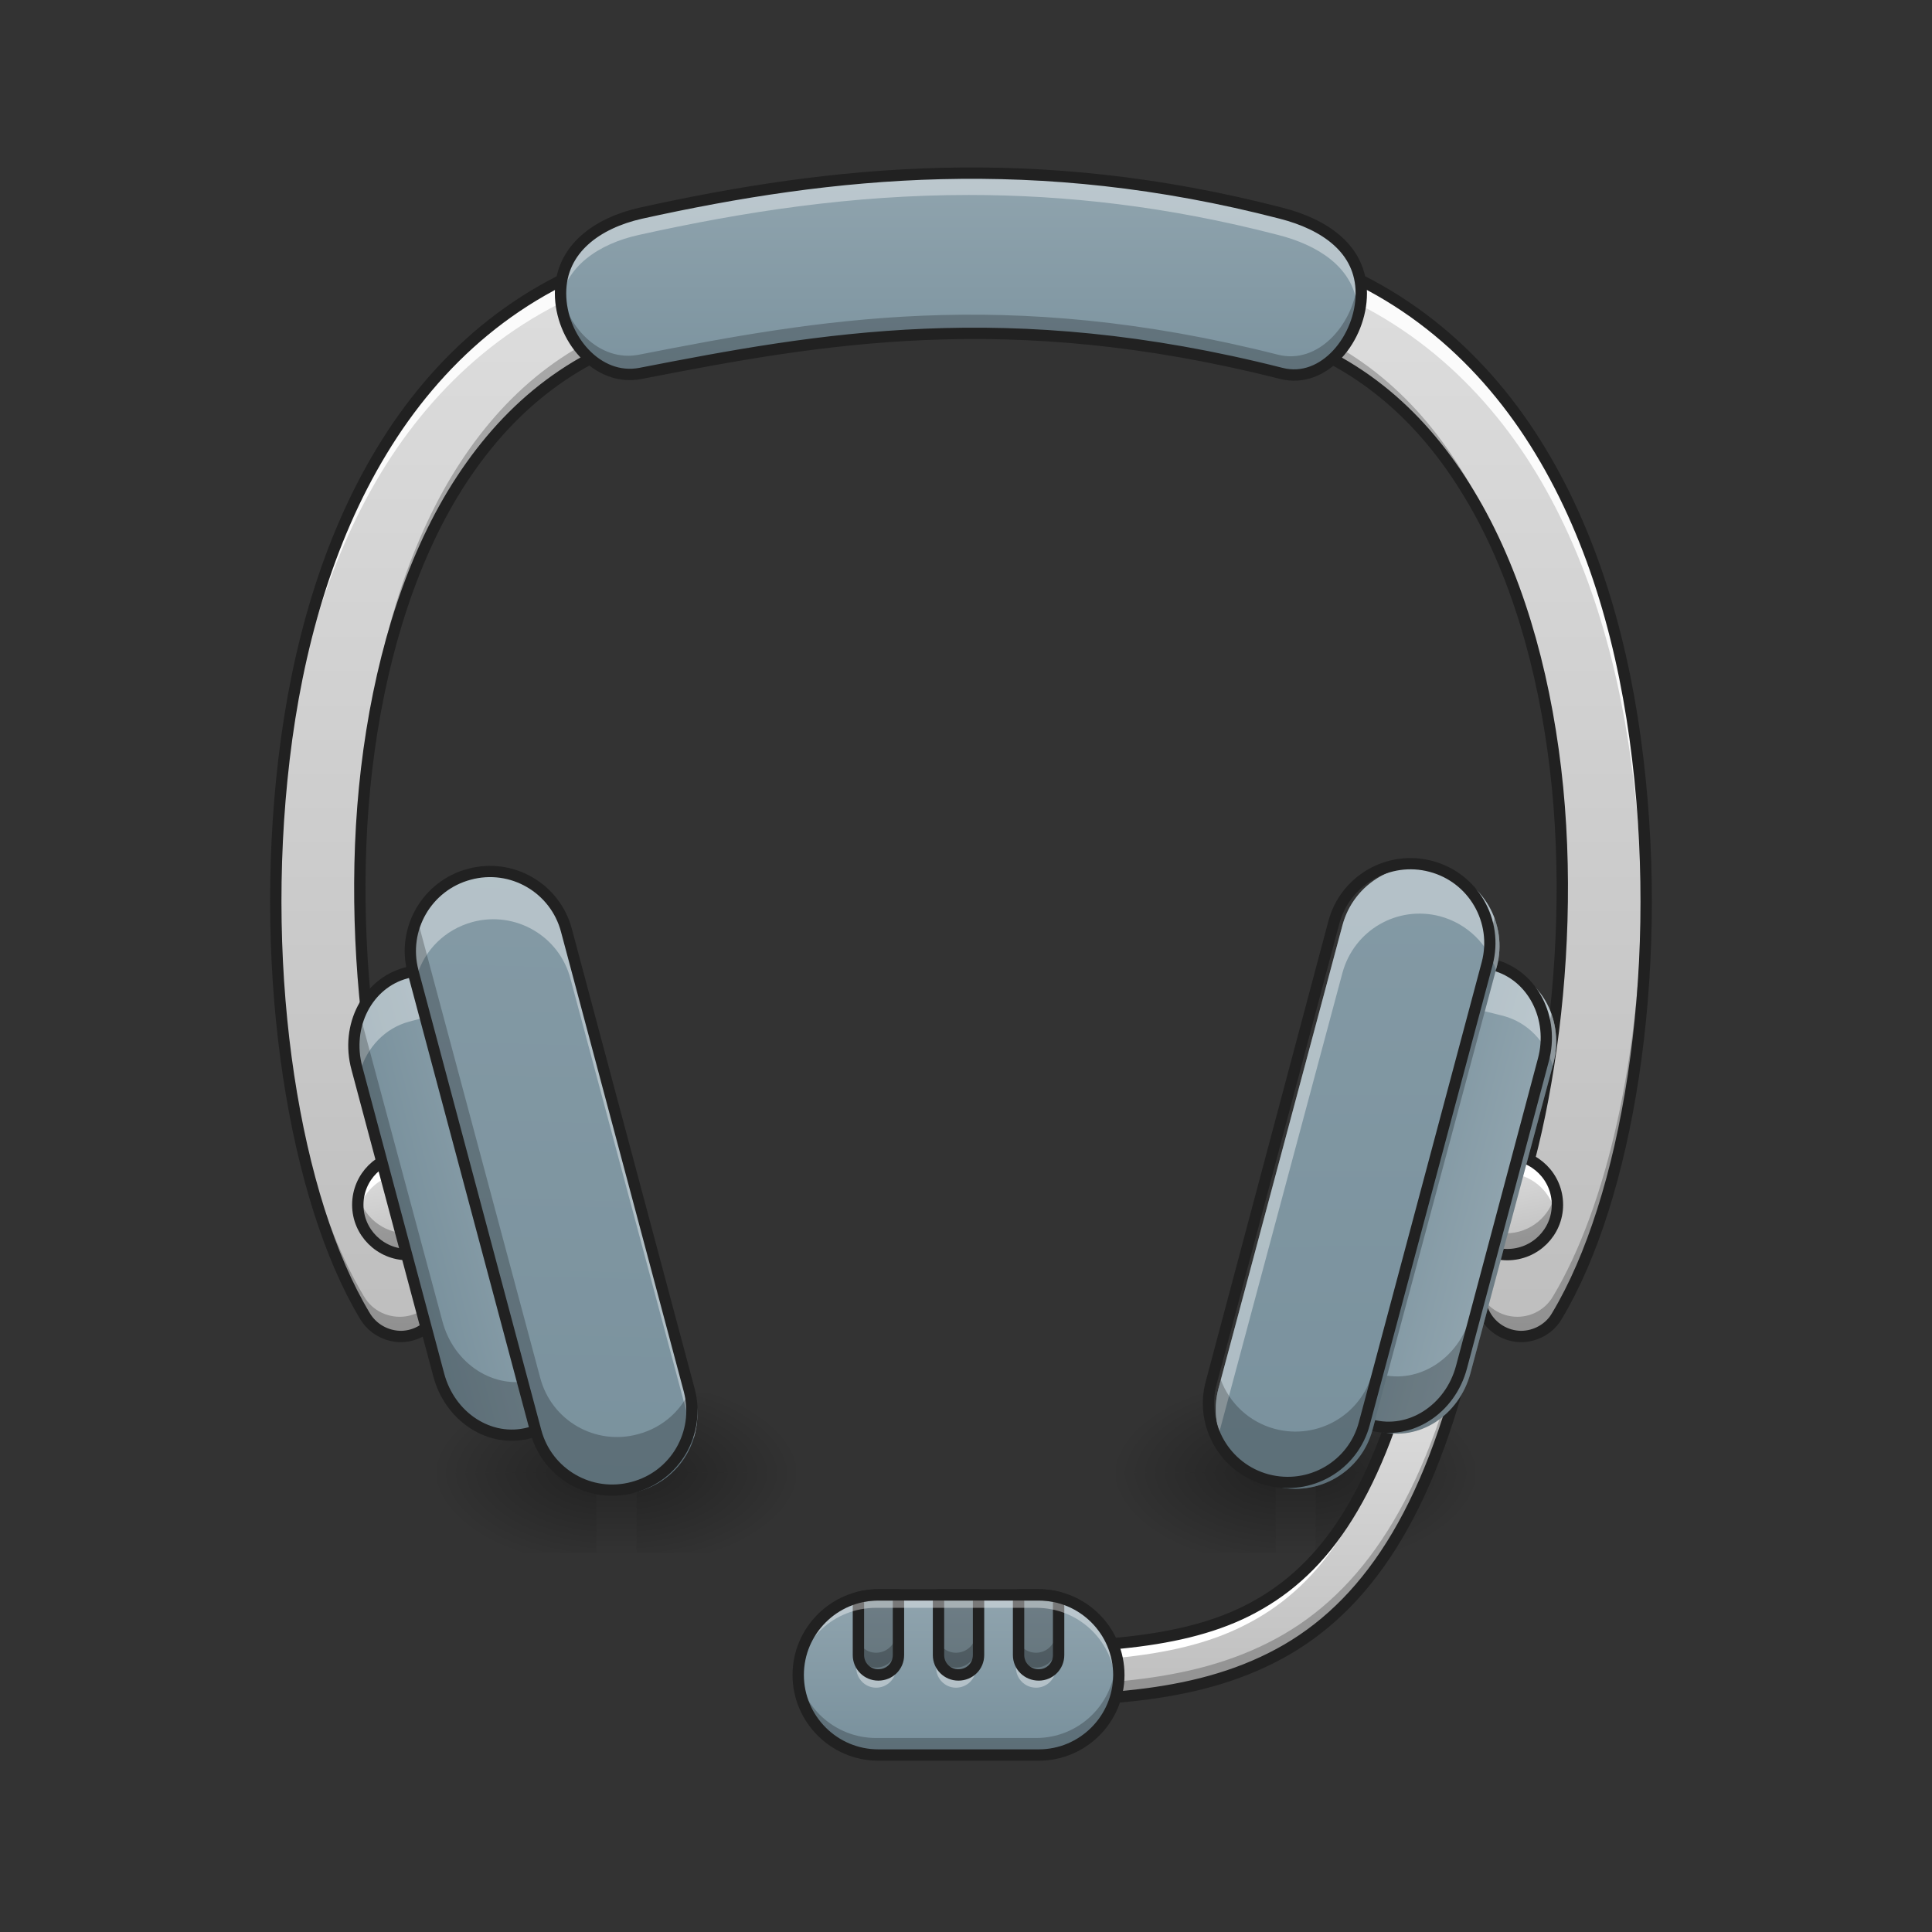 <?xml version="1.0" encoding="UTF-8"?>
<svg xmlns="http://www.w3.org/2000/svg" xmlns:xlink="http://www.w3.org/1999/xlink" width="24px" height="24px" viewBox="0 0 24 24" version="1.1">
<rect x="0" y="0" width="24" height="24" fill="#333333" stroke="none"/>
<defs>
<linearGradient id="linear0" gradientUnits="userSpaceOnUse" x1="169.333" y1="148.833" x2="169.333" y2="-168.667" gradientTransform="matrix(0.047,0,0,0.047,0,10.079)">
<stop offset="0" style="stop-color:rgb(74.118%,74.118%,74.118%);stop-opacity:1;"/>
<stop offset="1" style="stop-color:rgb(87.843%,87.843%,87.843%);stop-opacity:1;"/>
</linearGradient>
<linearGradient id="linear1" gradientUnits="userSpaceOnUse" x1="328.083" y1="148.833" x2="328.083" y2="-168.667" gradientTransform="matrix(0.047,0,0,0.047,0,10.079)">
<stop offset="0" style="stop-color:rgb(74.118%,74.118%,74.118%);stop-opacity:1;"/>
<stop offset="1" style="stop-color:rgb(87.843%,87.843%,87.843%);stop-opacity:1;"/>
</linearGradient>
<linearGradient id="linear2" gradientUnits="userSpaceOnUse" x1="254" y1="-105.167" x2="254" y2="-168.667" gradientTransform="matrix(0.047,0,0,0.047,0,10.079)">
<stop offset="0" style="stop-color:rgb(47.059%,56.471%,61.176%);stop-opacity:1;"/>
<stop offset="1" style="stop-color:rgb(56.471%,64.314%,68.235%);stop-opacity:1;"/>
</linearGradient>
<linearGradient id="linear3" gradientUnits="userSpaceOnUse" x1="254" y1="233.5" x2="254" y2="254.667" gradientTransform="matrix(0.002,0,0,0.047,15.598,7.35)">
<stop offset="0" style="stop-color:rgb(0%,0%,0%);stop-opacity:0.275;"/>
<stop offset="1" style="stop-color:rgb(0%,0%,0%);stop-opacity:0;"/>
</linearGradient>
<radialGradient id="radial0" gradientUnits="userSpaceOnUse" cx="450.909" cy="189.579" fx="450.909" fy="189.579" r="21.167" gradientTransform="matrix(0,-0.059,-0.105,-0,36.091,44.968)">
<stop offset="0" style="stop-color:rgb(0%,0%,0%);stop-opacity:0.314;"/>
<stop offset="0.222" style="stop-color:rgb(0%,0%,0%);stop-opacity:0.275;"/>
<stop offset="1" style="stop-color:rgb(0%,0%,0%);stop-opacity:0;"/>
</radialGradient>
<radialGradient id="radial1" gradientUnits="userSpaceOnUse" cx="450.909" cy="189.579" fx="450.909" fy="189.579" r="21.167" gradientTransform="matrix(-0,0.059,0.105,0,-3.902,-8.374)">
<stop offset="0" style="stop-color:rgb(0%,0%,0%);stop-opacity:0.314;"/>
<stop offset="0.222" style="stop-color:rgb(0%,0%,0%);stop-opacity:0.275;"/>
<stop offset="1" style="stop-color:rgb(0%,0%,0%);stop-opacity:0;"/>
</radialGradient>
<radialGradient id="radial2" gradientUnits="userSpaceOnUse" cx="450.909" cy="189.579" fx="450.909" fy="189.579" r="21.167" gradientTransform="matrix(-0,-0.059,0.105,-0,-3.902,44.968)">
<stop offset="0" style="stop-color:rgb(0%,0%,0%);stop-opacity:0.314;"/>
<stop offset="0.222" style="stop-color:rgb(0%,0%,0%);stop-opacity:0.275;"/>
<stop offset="1" style="stop-color:rgb(0%,0%,0%);stop-opacity:0;"/>
</radialGradient>
<radialGradient id="radial3" gradientUnits="userSpaceOnUse" cx="450.909" cy="189.579" fx="450.909" fy="189.579" r="21.167" gradientTransform="matrix(0,0.059,-0.105,0,36.091,-8.374)">
<stop offset="0" style="stop-color:rgb(0%,0%,0%);stop-opacity:0.314;"/>
<stop offset="0.222" style="stop-color:rgb(0%,0%,0%);stop-opacity:0.275;"/>
<stop offset="1" style="stop-color:rgb(0%,0%,0%);stop-opacity:0;"/>
</radialGradient>
<linearGradient id="linear4" gradientUnits="userSpaceOnUse" x1="254" y1="233.5" x2="254" y2="254.667" gradientTransform="matrix(0.002,0,0,0.047,7.164,7.35)">
<stop offset="0" style="stop-color:rgb(0%,0%,0%);stop-opacity:0.275;"/>
<stop offset="1" style="stop-color:rgb(0%,0%,0%);stop-opacity:0;"/>
</linearGradient>
<radialGradient id="radial4" gradientUnits="userSpaceOnUse" cx="450.909" cy="189.579" fx="450.909" fy="189.579" r="21.167" gradientTransform="matrix(0,-0.059,-0.105,-0,27.656,44.968)">
<stop offset="0" style="stop-color:rgb(0%,0%,0%);stop-opacity:0.314;"/>
<stop offset="0.222" style="stop-color:rgb(0%,0%,0%);stop-opacity:0.275;"/>
<stop offset="1" style="stop-color:rgb(0%,0%,0%);stop-opacity:0;"/>
</radialGradient>
<radialGradient id="radial5" gradientUnits="userSpaceOnUse" cx="450.909" cy="189.579" fx="450.909" fy="189.579" r="21.167" gradientTransform="matrix(-0,0.059,0.105,0,-12.337,-8.374)">
<stop offset="0" style="stop-color:rgb(0%,0%,0%);stop-opacity:0.314;"/>
<stop offset="0.222" style="stop-color:rgb(0%,0%,0%);stop-opacity:0.275;"/>
<stop offset="1" style="stop-color:rgb(0%,0%,0%);stop-opacity:0;"/>
</radialGradient>
<radialGradient id="radial6" gradientUnits="userSpaceOnUse" cx="450.909" cy="189.579" fx="450.909" fy="189.579" r="21.167" gradientTransform="matrix(-0,-0.059,0.105,-0,-12.337,44.968)">
<stop offset="0" style="stop-color:rgb(0%,0%,0%);stop-opacity:0.314;"/>
<stop offset="0.222" style="stop-color:rgb(0%,0%,0%);stop-opacity:0.275;"/>
<stop offset="1" style="stop-color:rgb(0%,0%,0%);stop-opacity:0;"/>
</radialGradient>
<radialGradient id="radial7" gradientUnits="userSpaceOnUse" cx="450.909" cy="189.579" fx="450.909" fy="189.579" r="21.167" gradientTransform="matrix(0,0.059,-0.105,0,27.656,-8.374)">
<stop offset="0" style="stop-color:rgb(0%,0%,0%);stop-opacity:0.314;"/>
<stop offset="0.222" style="stop-color:rgb(0%,0%,0%);stop-opacity:0.275;"/>
<stop offset="1" style="stop-color:rgb(0%,0%,0%);stop-opacity:0;"/>
</radialGradient>
<linearGradient id="linear5" gradientUnits="userSpaceOnUse" x1="111.125" y1="154.125" x2="105.833" y2="127.667" gradientTransform="matrix(0.047,0,0,0.047,13.626,8.343)">
<stop offset="0" style="stop-color:rgb(74.118%,74.118%,74.118%);stop-opacity:1;"/>
<stop offset="1" style="stop-color:rgb(87.843%,87.843%,87.843%);stop-opacity:1;"/>
</linearGradient>
<linearGradient id="linear6" gradientUnits="userSpaceOnUse" x1="111.125" y1="154.125" x2="105.833" y2="127.667" gradientTransform="matrix(0.047,0,0,0.047,-0.031,8.343)">
<stop offset="0" style="stop-color:rgb(74.118%,74.118%,74.118%);stop-opacity:1;"/>
<stop offset="1" style="stop-color:rgb(87.843%,87.843%,87.843%);stop-opacity:1;"/>
</linearGradient>
<linearGradient id="linear7" gradientUnits="userSpaceOnUse" x1="67.603" y1="158.926" x2="110.936" y2="158.926" gradientTransform="matrix(0.045,-0.012,0.012,0.045,-0.031,8.839)">
<stop offset="0" style="stop-color:rgb(47.059%,56.471%,61.176%);stop-opacity:1;"/>
<stop offset="1" style="stop-color:rgb(56.471%,64.314%,68.235%);stop-opacity:1;"/>
</linearGradient>
<linearGradient id="linear8" gradientUnits="userSpaceOnUse" x1="349.25" y1="222.917" x2="349.25" y2="127.667" gradientTransform="matrix(0.047,0,0,0.047,-0.031,10.823)">
<stop offset="0" style="stop-color:rgb(74.118%,74.118%,74.118%);stop-opacity:1;"/>
<stop offset="1" style="stop-color:rgb(87.843%,87.843%,87.843%);stop-opacity:1;"/>
</linearGradient>
<linearGradient id="linear9" gradientUnits="userSpaceOnUse" x1="379.561" y1="25.976" x2="422.894" y2="25.976" gradientTransform="matrix(0.045,0.012,-0.012,0.045,-0.031,8.839)">
<stop offset="0" style="stop-color:rgb(47.059%,56.471%,61.176%);stop-opacity:1;"/>
<stop offset="1" style="stop-color:rgb(56.471%,64.314%,68.235%);stop-opacity:1;"/>
</linearGradient>
<linearGradient id="linear10" gradientUnits="userSpaceOnUse" x1="428.452" y1="126.934" x2="324.364" y2="-261.53" gradientTransform="matrix(0.045,0.012,-0.012,0.045,-0.031,8.839)">
<stop offset="0" style="stop-color:rgb(47.059%,56.471%,61.176%);stop-opacity:1;"/>
<stop offset="1" style="stop-color:rgb(56.471%,64.314%,68.235%);stop-opacity:1;"/>
</linearGradient>
<linearGradient id="linear11" gradientUnits="userSpaceOnUse" x1="100.39" y1="279.593" x2="217.44" y2="-116.354" gradientTransform="matrix(0.045,-0.012,0.012,0.045,-0.031,8.839)">
<stop offset="0" style="stop-color:rgb(47.059%,56.471%,61.176%);stop-opacity:1;"/>
<stop offset="1" style="stop-color:rgb(56.471%,64.314%,68.235%);stop-opacity:1;"/>
</linearGradient>
<linearGradient id="linear12" gradientUnits="userSpaceOnUse" x1="254" y1="233.5" x2="254" y2="191.167" gradientTransform="matrix(0.047,0,0,0.047,-0.031,10.823)">
<stop offset="0" style="stop-color:rgb(47.059%,56.471%,61.176%);stop-opacity:1;"/>
<stop offset="1" style="stop-color:rgb(56.471%,64.314%,68.235%);stop-opacity:1;"/>
</linearGradient>
</defs>
<g id="surface1">
<path style=" stroke:none;fill-rule:nonzero;fill:url(#linear0);" d="M 7.926 3.145 C 7.879 3.145 7.836 3.152 7.789 3.168 C 6.418 3.578 5.41 4.488 4.73 5.613 C 4.051 6.734 3.68 8.074 3.52 9.43 C 3.199 12.141 3.656 14.891 4.52 16.328 C 4.613 16.488 4.785 16.586 4.973 16.586 C 5.156 16.582 5.328 16.48 5.418 16.316 C 5.504 16.156 5.5 15.957 5.402 15.801 C 4.777 14.758 4.246 12.051 4.543 9.551 C 4.691 8.301 5.035 7.098 5.609 6.145 C 6.188 5.191 6.977 4.484 8.086 4.152 C 8.336 4.082 8.492 3.836 8.453 3.578 C 8.414 3.32 8.188 3.137 7.926 3.145 Z M 7.926 3.145 "/>
<path style=" stroke:none;fill-rule:nonzero;fill:url(#linear1);" d="M 15.871 3.145 C 15.613 3.141 15.395 3.332 15.359 3.586 C 15.324 3.84 15.48 4.082 15.73 4.152 C 16.84 4.484 17.629 5.191 18.203 6.145 C 18.781 7.098 19.125 8.301 19.273 9.551 C 19.57 12.051 19.035 14.758 18.414 15.801 C 18.316 15.957 18.309 16.156 18.398 16.316 C 18.488 16.48 18.656 16.582 18.844 16.586 C 19.027 16.586 19.203 16.488 19.293 16.328 C 20.156 14.891 20.617 12.141 20.293 9.43 C 20.133 8.074 19.766 6.734 19.086 5.613 C 18.406 4.488 17.395 3.578 16.023 3.168 C 15.977 3.152 15.926 3.145 15.871 3.145 Z M 15.871 3.145 "/>
<path style=" stroke:none;fill-rule:nonzero;fill:rgb(100%,100%,100%);fill-opacity:0.89;" d="M 7.926 3.145 C 7.879 3.145 7.836 3.152 7.789 3.168 C 6.418 3.578 5.41 4.488 4.73 5.613 C 4.051 6.734 3.68 8.074 3.52 9.43 C 3.445 10.066 3.41 10.703 3.418 11.328 C 3.422 10.789 3.457 10.242 3.52 9.699 C 3.68 8.344 4.051 7.004 4.73 5.879 C 5.41 4.758 6.418 3.848 7.789 3.438 C 7.836 3.422 7.879 3.414 7.926 3.414 C 8.164 3.406 8.379 3.562 8.441 3.793 C 8.484 3.637 8.449 3.465 8.348 3.34 C 8.246 3.211 8.09 3.137 7.926 3.145 Z M 4.457 11.168 C 4.438 13.23 4.891 15.211 5.402 16.066 C 5.43 16.109 5.449 16.156 5.461 16.203 C 5.5 16.066 5.477 15.922 5.402 15.801 C 4.91 14.98 4.477 13.133 4.457 11.168 Z M 4.457 11.168 "/>
<path style=" stroke:none;fill-rule:nonzero;fill:rgb(0%,0%,0%);fill-opacity:0.235;" d="M 8.445 3.543 C 8.406 3.727 8.266 3.875 8.086 3.926 C 6.977 4.258 6.188 4.961 5.609 5.918 C 5.035 6.871 4.691 8.074 4.543 9.324 C 4.48 9.852 4.453 10.391 4.457 10.918 C 4.461 10.461 4.488 10.004 4.543 9.551 C 4.691 8.301 5.035 7.098 5.609 6.145 C 6.188 5.191 6.977 4.484 8.086 4.152 C 8.348 4.078 8.508 3.812 8.445 3.543 Z M 3.418 11.074 C 3.402 13.203 3.832 15.18 4.52 16.328 C 4.648 16.547 4.918 16.641 5.152 16.547 C 5.387 16.453 5.52 16.203 5.465 15.957 C 5.418 16.164 5.25 16.32 5.043 16.352 C 4.832 16.383 4.625 16.285 4.52 16.102 C 3.855 14.996 3.434 13.113 3.418 11.074 Z M 3.418 11.074 "/>
<path style=" stroke:none;fill-rule:nonzero;fill:rgb(100%,100%,100%);fill-opacity:0.89;" d="M 15.871 3.145 C 15.711 3.145 15.559 3.219 15.461 3.344 C 15.363 3.473 15.332 3.637 15.375 3.793 C 15.434 3.566 15.641 3.41 15.871 3.414 C 15.926 3.414 15.977 3.422 16.023 3.438 C 17.395 3.848 18.406 4.758 19.086 5.879 C 19.766 7.004 20.133 8.344 20.293 9.699 C 20.359 10.242 20.395 10.789 20.398 11.328 C 20.402 10.703 20.371 10.066 20.293 9.43 C 20.133 8.074 19.766 6.734 19.086 5.613 C 18.406 4.488 17.395 3.578 16.023 3.168 C 15.977 3.152 15.926 3.145 15.871 3.145 Z M 19.355 11.168 C 19.336 13.133 18.902 14.98 18.414 15.801 C 18.336 15.922 18.316 16.066 18.352 16.203 C 18.367 16.156 18.387 16.109 18.414 16.066 C 18.926 15.211 19.375 13.23 19.355 11.168 Z M 19.355 11.168 "/>
<path style="fill:none;stroke-width:3;stroke-linecap:round;stroke-linejoin:miter;stroke:rgb(12.941%,12.941%,12.941%);stroke-opacity:1;stroke-miterlimit:4;" d="M 169.067 -147.923 C 168.067 -147.923 167.151 -147.756 166.151 -147.423 C 136.904 -138.674 115.406 -119.259 100.907 -95.261 C 86.408 -71.347 78.493 -42.766 75.076 -13.853 C 68.243 43.975 77.993 102.636 96.407 133.3 C 98.407 136.716 102.074 138.8 106.073 138.8 C 109.989 138.716 113.656 136.55 115.572 133.05 C 117.405 129.634 117.322 125.384 115.239 122.051 C 101.907 99.803 90.575 42.059 96.907 -11.269 C 100.074 -37.934 107.406 -63.598 119.655 -83.929 C 131.987 -104.261 148.819 -119.342 172.484 -126.425 C 177.816 -127.925 181.149 -133.174 180.316 -138.674 C 179.483 -144.173 174.65 -148.09 169.067 -147.923 Z M 169.067 -147.923 " transform="matrix(0.047,0,0,0.047,0,10.079)"/>
<path style=" stroke:none;fill-rule:nonzero;fill:rgb(0%,0%,0%);fill-opacity:0.235;" d="M 15.367 3.547 C 15.309 3.812 15.465 4.078 15.73 4.152 C 16.84 4.484 17.629 5.191 18.203 6.145 C 18.781 7.098 19.125 8.301 19.273 9.551 C 19.328 10.004 19.352 10.461 19.355 10.918 C 19.359 10.391 19.336 9.852 19.273 9.324 C 19.125 8.074 18.781 6.871 18.203 5.918 C 17.629 4.961 16.84 4.258 15.73 3.926 C 15.547 3.875 15.41 3.73 15.367 3.547 Z M 20.398 11.074 C 20.383 13.113 19.957 14.996 19.293 16.102 C 19.188 16.285 18.98 16.383 18.773 16.352 C 18.562 16.32 18.395 16.164 18.348 15.957 C 18.293 16.203 18.426 16.453 18.664 16.547 C 18.898 16.641 19.168 16.547 19.293 16.328 C 19.984 15.18 20.414 13.203 20.398 11.074 Z M 20.398 11.074 "/>
<path style="fill:none;stroke-width:3;stroke-linecap:round;stroke-linejoin:miter;stroke:rgb(12.941%,12.941%,12.941%);stroke-opacity:1;stroke-miterlimit:4;" d="M 338.551 -147.923 C 333.052 -148.006 328.385 -143.923 327.635 -138.507 C 326.885 -133.091 330.218 -127.925 335.551 -126.425 C 359.216 -119.342 376.047 -104.261 388.296 -83.929 C 400.628 -63.598 407.961 -37.934 411.127 -11.269 C 417.46 42.059 406.045 99.803 392.796 122.051 C 390.713 125.384 390.546 129.634 392.463 133.05 C 394.379 136.55 397.962 138.716 401.962 138.8 C 405.878 138.8 409.628 136.716 411.544 133.3 C 429.959 102.636 439.791 43.975 432.875 -13.853 C 429.459 -42.766 421.626 -71.347 407.128 -95.261 C 392.629 -119.259 371.048 -138.674 341.801 -147.423 C 340.801 -147.756 339.718 -147.923 338.551 -147.923 Z M 338.551 -147.923 " transform="matrix(0.047,0,0,0.047,0,10.079)"/>
<path style=" stroke:none;fill-rule:nonzero;fill:url(#linear2);" d="M 7.938 2.668 C 10.324 2.141 12.844 1.883 15.875 2.668 C 16.41 2.805 16.867 3.109 16.867 3.66 C 16.867 4.211 16.41 4.789 15.875 4.652 C 12.488 3.793 10.145 4.223 7.938 4.652 C 7.398 4.758 6.945 4.211 6.945 3.66 C 6.945 3.109 7.402 2.789 7.938 2.668 Z M 7.938 2.668 "/>
<path style=" stroke:none;fill-rule:nonzero;fill:rgb(100%,100%,100%);fill-opacity:0.392;" d="M 12.035 2.172 C 10.586 2.172 9.242 2.379 7.938 2.668 C 7.402 2.789 6.945 3.109 6.945 3.66 C 6.945 3.703 6.949 3.742 6.953 3.785 C 7.016 3.309 7.441 3.027 7.938 2.918 C 9.242 2.629 10.586 2.422 12.035 2.422 C 13.234 2.422 14.504 2.562 15.875 2.918 C 16.367 3.043 16.797 3.312 16.859 3.785 C 16.867 3.742 16.867 3.703 16.867 3.66 C 16.867 3.109 16.41 2.805 15.875 2.668 C 14.504 2.312 13.234 2.172 12.035 2.172 Z M 12.035 2.172 "/>
<path style=" stroke:none;fill-rule:nonzero;fill:rgb(0%,0%,0%);fill-opacity:0.235;" d="M 6.953 3.539 C 6.949 3.578 6.945 3.617 6.945 3.66 C 6.945 4.211 7.398 4.758 7.938 4.652 C 10.145 4.219 12.488 3.793 15.875 4.652 C 16.41 4.789 16.867 4.211 16.867 3.66 C 16.867 3.617 16.867 3.578 16.859 3.539 C 16.797 4.047 16.367 4.531 15.875 4.406 C 12.488 3.547 10.145 3.973 7.938 4.406 C 7.441 4.504 7.016 4.043 6.953 3.539 Z M 6.953 3.539 "/>
<path style="fill:none;stroke-width:3;stroke-linecap:round;stroke-linejoin:round;stroke:rgb(12.941%,12.941%,12.941%);stroke-opacity:1;stroke-miterlimit:4;" d="M 169.317 -158.089 C 220.229 -169.338 273.974 -174.837 338.634 -158.089 C 350.05 -155.172 359.799 -148.673 359.799 -136.924 C 359.799 -125.175 350.05 -112.843 338.634 -115.759 C 266.391 -134.091 216.396 -124.925 169.317 -115.759 C 157.818 -113.51 148.153 -125.175 148.153 -136.924 C 148.153 -148.673 157.902 -155.506 169.317 -158.089 Z M 169.317 -158.089 " transform="matrix(0.047,0,0,0.047,0,10.079)"/>
<path style=" stroke:none;fill-rule:nonzero;fill:url(#linear3);" d="M 15.848 18.297 L 16.344 18.297 L 16.344 19.289 L 15.848 19.289 Z M 15.848 18.297 "/>
<path style=" stroke:none;fill-rule:nonzero;fill:url(#radial0);" d="M 16.344 18.297 L 18.328 18.297 L 18.328 17.305 L 16.344 17.305 Z M 16.344 18.297 "/>
<path style=" stroke:none;fill-rule:nonzero;fill:url(#radial1);" d="M 15.848 18.297 L 13.863 18.297 L 13.863 19.289 L 15.848 19.289 Z M 15.848 18.297 "/>
<path style=" stroke:none;fill-rule:nonzero;fill:url(#radial2);" d="M 15.848 18.297 L 13.863 18.297 L 13.863 17.305 L 15.848 17.305 Z M 15.848 18.297 "/>
<path style=" stroke:none;fill-rule:nonzero;fill:url(#radial3);" d="M 16.344 18.297 L 18.328 18.297 L 18.328 19.289 L 16.344 19.289 Z M 16.344 18.297 "/>
<path style=" stroke:none;fill-rule:nonzero;fill:url(#linear4);" d="M 7.41 18.297 L 7.906 18.297 L 7.906 19.289 L 7.41 19.289 Z M 7.41 18.297 "/>
<path style=" stroke:none;fill-rule:nonzero;fill:url(#radial4);" d="M 7.906 18.297 L 9.891 18.297 L 9.891 17.305 L 7.906 17.305 Z M 7.906 18.297 "/>
<path style=" stroke:none;fill-rule:nonzero;fill:url(#radial5);" d="M 7.41 18.297 L 5.426 18.297 L 5.426 19.289 L 7.41 19.289 Z M 7.41 18.297 "/>
<path style=" stroke:none;fill-rule:nonzero;fill:url(#radial6);" d="M 7.41 18.297 L 5.426 18.297 L 5.426 17.305 L 7.41 17.305 Z M 7.41 18.297 "/>
<path style=" stroke:none;fill-rule:nonzero;fill:url(#radial7);" d="M 7.906 18.297 L 9.891 18.297 L 9.891 19.289 L 7.906 19.289 Z M 7.906 18.297 "/>
<path style=" stroke:none;fill-rule:nonzero;fill:url(#linear5);" d="M 18.711 14.328 C 19.055 14.328 19.332 14.605 19.332 14.949 C 19.332 15.289 19.055 15.566 18.711 15.566 C 18.367 15.566 18.09 15.289 18.09 14.949 C 18.09 14.605 18.367 14.328 18.711 14.328 Z M 18.711 14.328 "/>
<path style=" stroke:none;fill-rule:nonzero;fill:rgb(100%,100%,100%);fill-opacity:1;" d="M 18.711 14.328 C 18.367 14.328 18.09 14.605 18.09 14.949 C 18.09 14.988 18.094 15.031 18.102 15.07 C 18.16 14.789 18.41 14.574 18.711 14.574 C 19.012 14.574 19.262 14.789 19.32 15.07 C 19.328 15.031 19.332 14.988 19.332 14.949 C 19.332 14.605 19.055 14.328 18.711 14.328 Z M 18.711 14.328 "/>
<path style=" stroke:none;fill-rule:nonzero;fill:rgb(0%,0%,0%);fill-opacity:0.235;" d="M 18.711 15.566 C 18.367 15.566 18.09 15.293 18.09 14.949 C 18.09 14.906 18.094 14.863 18.102 14.824 C 18.16 15.105 18.41 15.32 18.711 15.32 C 19.012 15.32 19.262 15.105 19.32 14.824 C 19.328 14.863 19.332 14.906 19.332 14.949 C 19.332 15.293 19.055 15.566 18.711 15.566 Z M 18.711 15.566 "/>
<path style="fill:none;stroke-width:3;stroke-linecap:round;stroke-linejoin:round;stroke:rgb(12.941%,12.941%,12.941%);stroke-opacity:1;stroke-miterlimit:4;" d="M 108.475 127.679 C 115.808 127.679 121.724 133.595 121.724 140.928 C 121.724 148.177 115.808 154.093 108.475 154.093 C 101.142 154.093 95.226 148.177 95.226 140.928 C 95.226 133.595 101.142 127.679 108.475 127.679 Z M 108.475 127.679 " transform="matrix(0.047,0,0,0.047,13.626,8.343)"/>
<path style=" stroke:none;fill-rule:nonzero;fill:url(#linear6);" d="M 5.055 14.328 C 5.398 14.328 5.676 14.605 5.676 14.949 C 5.676 15.289 5.398 15.566 5.055 15.566 C 4.711 15.566 4.434 15.289 4.434 14.949 C 4.434 14.605 4.711 14.328 5.055 14.328 Z M 5.055 14.328 "/>
<path style=" stroke:none;fill-rule:nonzero;fill:rgb(100%,100%,100%);fill-opacity:1;" d="M 5.055 14.328 C 4.711 14.328 4.434 14.605 4.434 14.949 C 4.434 14.988 4.438 15.031 4.445 15.07 C 4.504 14.789 4.754 14.574 5.055 14.574 C 5.355 14.574 5.605 14.789 5.664 15.07 C 5.672 15.031 5.676 14.988 5.676 14.949 C 5.676 14.605 5.398 14.328 5.055 14.328 Z M 5.055 14.328 "/>
<path style=" stroke:none;fill-rule:nonzero;fill:rgb(0%,0%,0%);fill-opacity:0.235;" d="M 5.055 15.566 C 4.711 15.566 4.434 15.293 4.434 14.949 C 4.434 14.906 4.438 14.863 4.445 14.824 C 4.504 15.105 4.754 15.32 5.055 15.32 C 5.355 15.32 5.605 15.105 5.664 14.824 C 5.672 14.863 5.676 14.906 5.676 14.949 C 5.676 15.293 5.398 15.566 5.055 15.566 Z M 5.055 15.566 "/>
<path style="fill:none;stroke-width:3;stroke-linecap:round;stroke-linejoin:round;stroke:rgb(12.941%,12.941%,12.941%);stroke-opacity:1;stroke-miterlimit:4;" d="M 108.474 127.679 C 115.807 127.679 121.723 133.595 121.723 140.928 C 121.723 148.177 115.807 154.093 108.474 154.093 C 101.142 154.093 95.225 148.177 95.225 140.928 C 95.225 133.595 101.142 127.679 108.474 127.679 Z M 108.474 127.679 " transform="matrix(0.047,0,0,0.047,-0.031,8.343)"/>
<path style=" stroke:none;fill-rule:nonzero;fill:url(#linear7);" d="M 5.082 12.102 L 5.258 12.055 C 5.738 11.926 6.242 12.25 6.387 12.777 L 7.414 16.613 C 7.555 17.141 7.277 17.676 6.797 17.805 L 6.625 17.852 C 6.141 17.98 5.637 17.656 5.496 17.125 L 4.469 13.293 C 4.324 12.762 4.602 12.23 5.082 12.102 Z M 5.082 12.102 "/>
<path style=" stroke:none;fill-rule:nonzero;fill:rgb(100%,100%,100%);fill-opacity:0.392;" d="M 5.484 12.023 C 5.406 12.023 5.332 12.035 5.258 12.055 L 5.082 12.102 C 4.602 12.23 4.324 12.762 4.469 13.293 L 4.473 13.309 C 4.559 13.012 4.781 12.773 5.082 12.691 L 5.258 12.645 C 5.738 12.516 6.242 12.84 6.387 13.371 L 7.406 17.188 C 7.461 17.012 7.465 16.812 7.414 16.613 L 6.387 12.777 C 6.266 12.332 5.887 12.031 5.484 12.023 Z M 5.484 12.023 "/>
<path style=" stroke:none;fill-rule:nonzero;fill:rgb(0%,0%,0%);fill-opacity:0.235;" d="M 4.488 12.664 C 4.422 12.855 4.41 13.074 4.469 13.293 L 5.496 17.125 C 5.637 17.656 6.141 17.98 6.625 17.852 L 6.797 17.805 C 7.281 17.676 7.555 17.145 7.414 16.613 L 7.391 16.531 C 7.293 16.801 7.082 17.016 6.797 17.094 L 6.625 17.141 C 6.141 17.27 5.637 16.945 5.496 16.414 Z M 4.488 12.664 "/>
<path style="fill:none;stroke-width:3;stroke-linecap:round;stroke-linejoin:round;stroke:rgb(12.941%,12.941%,12.941%);stroke-opacity:1;stroke-miterlimit:4;" d="M 87.327 95.455 L 91.208 95.46 C 101.82 95.456 110.412 104.919 110.479 116.582 L 110.469 201.291 C 110.455 212.933 101.786 222.429 91.174 222.432 L 87.374 222.449 C 76.682 222.431 68.089 212.969 68.125 201.246 L 68.113 116.617 C 68.068 104.873 76.716 95.458 87.327 95.455 Z M 87.327 95.455 " transform="matrix(0.045,-0.012,0.012,0.045,-0.031,8.839)"/>
<path style=" stroke:none;fill-rule:nonzero;fill:url(#linear8);" d="M 17.84 16.477 C 17.688 16.473 17.547 16.578 17.512 16.73 C 17.027 18.664 16.344 19.539 15.449 19.988 C 14.559 20.434 13.367 20.449 11.875 20.449 C 11.758 20.449 11.648 20.508 11.59 20.613 C 11.527 20.715 11.527 20.84 11.59 20.941 C 11.648 21.047 11.758 21.105 11.875 21.105 C 13.367 21.105 14.656 21.121 15.746 20.574 C 16.836 20.031 17.641 18.922 18.148 16.887 C 18.176 16.793 18.156 16.688 18.094 16.609 C 18.035 16.527 17.941 16.48 17.84 16.477 Z M 17.84 16.477 "/>
<path style=" stroke:none;fill-rule:nonzero;fill:rgb(100%,100%,100%);fill-opacity:1;" d="M 17.84 16.477 C 17.688 16.473 17.547 16.578 17.512 16.73 C 17.027 18.664 16.344 19.539 15.449 19.988 C 14.559 20.434 13.367 20.449 11.875 20.449 C 11.77 20.449 11.668 20.5 11.605 20.586 C 11.543 20.672 11.527 20.781 11.562 20.883 C 11.605 20.746 11.734 20.656 11.875 20.656 C 13.367 20.656 14.559 20.645 15.449 20.195 C 16.344 19.75 17.027 18.871 17.512 16.938 C 17.547 16.785 17.688 16.68 17.84 16.684 C 17.98 16.688 18.102 16.777 18.145 16.91 C 18.145 16.902 18.148 16.895 18.148 16.887 C 18.176 16.793 18.156 16.688 18.094 16.609 C 18.035 16.527 17.941 16.48 17.84 16.477 Z M 17.84 16.477 "/>
<path style=" stroke:none;fill-rule:nonzero;fill:rgb(0%,0%,0%);fill-opacity:0.235;" d="M 18.148 16.723 C 17.641 18.758 16.836 19.867 15.746 20.41 C 14.656 20.957 13.367 20.941 11.875 20.941 C 11.727 20.945 11.594 20.844 11.555 20.695 C 11.527 20.793 11.551 20.898 11.613 20.98 C 11.676 21.062 11.773 21.105 11.875 21.105 C 13.367 21.105 14.656 21.121 15.746 20.574 C 16.836 20.031 17.641 18.922 18.148 16.887 C 18.164 16.832 18.164 16.777 18.148 16.723 Z M 18.148 16.723 "/>
<path style="fill:none;stroke-width:3;stroke-linecap:round;stroke-linejoin:miter;stroke:rgb(12.941%,12.941%,12.941%);stroke-opacity:1;stroke-miterlimit:4;" d="M 381.198 120.591 C 377.948 120.508 374.949 122.758 374.199 126.007 C 363.866 167.253 349.284 185.918 330.203 195.501 C 311.205 205 285.791 205.333 253.96 205.333 C 251.46 205.333 249.127 206.583 247.877 208.833 C 246.544 210.999 246.544 213.666 247.877 215.832 C 249.127 218.082 251.46 219.332 253.96 219.332 C 285.791 219.332 313.288 219.665 336.536 208 C 359.783 196.417 376.949 172.753 387.781 129.34 C 388.364 127.341 387.947 125.091 386.614 123.424 C 385.364 121.674 383.365 120.675 381.198 120.591 Z M 381.198 120.591 " transform="matrix(0.047,0,0,0.047,-0.031,10.823)"/>
<path style=" stroke:none;fill-rule:nonzero;fill:url(#linear9);" d="M 18.508 11.984 L 18.68 12.031 C 19.16 12.16 19.438 12.695 19.293 13.223 L 18.266 17.059 C 18.125 17.586 17.621 17.91 17.141 17.781 L 16.965 17.734 C 16.484 17.605 16.207 17.074 16.352 16.543 L 17.379 12.711 C 17.52 12.18 18.023 11.855 18.508 11.984 Z M 18.508 11.984 "/>
<path style=" stroke:none;fill-rule:nonzero;fill:rgb(100%,100%,100%);fill-opacity:0.392;" d="M 18.281 11.957 C 17.875 11.961 17.496 12.262 17.379 12.711 L 16.352 16.543 C 16.297 16.742 16.301 16.941 16.355 17.117 L 17.379 13.301 C 17.52 12.77 18.023 12.445 18.508 12.578 L 18.68 12.621 C 18.98 12.703 19.203 12.941 19.289 13.238 L 19.293 13.223 C 19.438 12.691 19.164 12.16 18.68 12.031 L 18.508 11.984 C 18.43 11.965 18.355 11.957 18.281 11.957 Z M 18.281 11.957 "/>
<path style=" stroke:none;fill-rule:nonzero;fill:rgb(0%,0%,0%);fill-opacity:0.235;" d="M 19.273 12.594 L 18.266 16.348 C 18.125 16.875 17.621 17.199 17.141 17.07 L 16.965 17.023 C 16.684 16.949 16.469 16.734 16.371 16.461 L 16.352 16.543 C 16.207 17.074 16.484 17.605 16.965 17.734 L 17.141 17.781 C 17.621 17.91 18.125 17.59 18.266 17.059 L 19.293 13.223 C 19.352 13.004 19.34 12.785 19.273 12.594 Z M 19.273 12.594 "/>
<path style="fill:none;stroke-width:3;stroke-linecap:round;stroke-linejoin:round;stroke:rgb(12.941%,12.941%,12.941%);stroke-opacity:1;stroke-miterlimit:4;" d="M 399.339 -37.535 L 403.139 -37.518 C 413.751 -37.515 422.42 -28.019 422.353 -16.356 L 422.363 68.354 C 422.377 79.996 413.785 89.458 403.173 89.455 L 399.293 89.459 C 388.681 89.456 380.034 80.041 380.079 68.297 L 380.09 -16.332 C 380.054 -28.054 388.647 -37.517 399.339 -37.535 Z M 399.339 -37.535 " transform="matrix(0.045,0.012,-0.012,0.045,-0.031,8.839)"/>
<path style=" stroke:none;fill-rule:nonzero;fill:url(#linear10);" d="M 17.891 10.793 C 18.422 10.934 18.734 11.477 18.594 12.008 L 17.051 17.758 C 16.91 18.289 16.367 18.602 15.836 18.461 C 15.309 18.32 14.992 17.773 15.137 17.246 L 16.676 11.496 C 16.816 10.965 17.363 10.652 17.891 10.793 Z M 17.891 10.793 "/>
<path style=" stroke:none;fill-rule:nonzero;fill:url(#linear11);" d="M 5.871 10.863 C 6.402 10.719 6.945 11.035 7.086 11.562 L 8.629 17.312 C 8.77 17.844 8.457 18.387 7.926 18.527 C 7.395 18.672 6.852 18.355 6.711 17.828 L 5.168 12.078 C 5.027 11.547 5.344 11.004 5.871 10.863 Z M 5.871 10.863 "/>
<path style=" stroke:none;fill-rule:nonzero;fill:rgb(100%,100%,100%);fill-opacity:0.392;" d="M 17.645 10.758 C 17.199 10.754 16.797 11.047 16.676 11.496 L 15.137 17.246 C 15.086 17.434 15.094 17.625 15.145 17.797 L 16.676 12.086 C 16.82 11.555 17.359 11.242 17.891 11.383 C 18.234 11.477 18.484 11.734 18.582 12.047 L 18.594 12.008 C 18.734 11.477 18.422 10.934 17.891 10.793 C 17.809 10.77 17.727 10.758 17.645 10.758 Z M 17.645 10.758 "/>
<path style=" stroke:none;fill-rule:nonzero;fill:rgb(100%,100%,100%);fill-opacity:0.392;" d="M 6.121 10.828 C 6.039 10.828 5.953 10.84 5.871 10.863 C 5.34 11.004 5.027 11.547 5.168 12.078 L 5.18 12.117 C 5.277 11.801 5.527 11.547 5.871 11.453 C 6.402 11.312 6.945 11.625 7.086 12.156 L 8.617 17.867 C 8.672 17.691 8.68 17.504 8.629 17.312 L 7.086 11.562 C 6.965 11.113 6.562 10.82 6.121 10.828 Z M 6.121 10.828 "/>
<path style=" stroke:none;fill-rule:nonzero;fill:rgb(0%,0%,0%);fill-opacity:0.235;" d="M 18.566 11.402 L 17.051 17.047 C 16.91 17.578 16.367 17.891 15.836 17.75 C 15.516 17.664 15.273 17.43 15.164 17.137 L 15.137 17.246 C 14.992 17.777 15.305 18.316 15.836 18.461 C 16.367 18.602 16.91 18.289 17.051 17.758 L 18.594 12.008 C 18.648 11.801 18.633 11.59 18.566 11.402 Z M 18.566 11.402 "/>
<path style=" stroke:none;fill-rule:nonzero;fill:rgb(0%,0%,0%);fill-opacity:0.235;" d="M 5.199 11.473 C 5.129 11.66 5.113 11.867 5.168 12.078 L 6.711 17.828 C 6.852 18.359 7.395 18.672 7.926 18.527 C 8.457 18.387 8.77 17.844 8.629 17.312 L 8.598 17.207 C 8.492 17.496 8.25 17.73 7.926 17.816 C 7.395 17.961 6.852 17.648 6.711 17.117 Z M 5.199 11.473 "/>
<path style="fill:none;stroke-width:3;stroke-linecap:round;stroke-linejoin:round;stroke:rgb(12.941%,12.941%,12.941%);stroke-opacity:1;stroke-miterlimit:4;" d="M 377.305 -68.899 C 389.028 -68.934 398.464 -59.472 398.5 -47.749 L 398.453 79.245 C 398.489 90.967 389.027 100.404 377.304 100.439 C 365.662 100.453 356.123 90.932 356.19 79.269 L 356.156 -47.704 C 356.121 -59.427 365.663 -68.885 377.305 -68.899 Z M 377.305 -68.899 " transform="matrix(0.045,0.012,-0.012,0.045,-0.031,9.335)"/>
<path style="fill:none;stroke-width:3;stroke-linecap:round;stroke-linejoin:round;stroke:rgb(12.941%,12.941%,12.941%);stroke-opacity:1;stroke-miterlimit:4;" d="M 113.161 64.074 C 124.905 64.029 134.346 73.546 134.332 85.188 L 134.379 212.183 C 134.343 223.905 124.907 233.367 113.184 233.332 C 101.44 233.377 91.999 223.86 92.013 212.218 L 91.967 85.223 C 92.002 73.501 101.519 64.06 113.161 64.074 Z M 113.161 64.074 " transform="matrix(0.045,-0.012,0.012,0.045,-0.031,9.335)"/>
<path style=" stroke:none;fill-rule:nonzero;fill:url(#linear12);" d="M 10.883 19.785 L 12.871 19.785 C 13.418 19.785 13.863 20.23 13.863 20.777 C 13.863 21.324 13.418 21.77 12.871 21.77 L 10.883 21.77 C 10.336 21.77 9.891 21.324 9.891 20.777 C 9.891 20.23 10.336 19.785 10.883 19.785 Z M 10.883 19.785 "/>
<path style=" stroke:none;fill-rule:nonzero;fill:rgb(0%,0%,0%);fill-opacity:0.235;" d="M 10.883 19.785 C 10.801 19.785 10.715 19.797 10.637 19.816 L 10.637 20.531 C 10.637 20.668 10.746 20.777 10.883 20.777 C 11.023 20.777 11.133 20.668 11.133 20.531 L 11.133 19.785 Z M 11.629 19.785 L 11.629 20.531 C 11.629 20.668 11.738 20.777 11.875 20.777 C 12.016 20.777 12.125 20.668 12.125 20.531 L 12.125 19.785 Z M 12.621 19.785 L 12.621 20.531 C 12.621 20.668 12.73 20.777 12.871 20.777 C 13.008 20.777 13.117 20.668 13.117 20.531 L 13.117 19.816 C 13.039 19.797 12.953 19.785 12.871 19.785 Z M 12.621 19.785 "/>
<path style=" stroke:none;fill-rule:nonzero;fill:rgb(100%,100%,100%);fill-opacity:0.392;" d="M 10.637 20.531 L 10.637 20.715 C 10.637 20.852 10.746 20.965 10.883 20.965 C 11.023 20.965 11.133 20.852 11.133 20.715 L 11.133 20.531 C 11.133 20.668 11.023 20.777 10.883 20.777 C 10.746 20.777 10.637 20.668 10.637 20.531 Z M 11.629 20.531 L 11.629 20.715 C 11.629 20.852 11.738 20.965 11.875 20.965 C 12.016 20.965 12.125 20.852 12.125 20.715 L 12.125 20.531 C 12.125 20.668 12.016 20.777 11.875 20.777 C 11.738 20.777 11.629 20.668 11.629 20.531 Z M 12.621 20.531 L 12.621 20.715 C 12.621 20.852 12.73 20.965 12.871 20.965 C 13.008 20.965 13.117 20.852 13.117 20.715 L 13.117 20.531 C 13.117 20.668 13.008 20.777 12.871 20.777 C 12.73 20.777 12.621 20.668 12.621 20.531 Z M 12.621 20.531 "/>
<path style=" stroke:none;fill-rule:nonzero;fill:rgb(0%,0%,0%);fill-opacity:0.235;" d="M 10.637 20.281 L 10.637 20.469 C 10.637 20.605 10.746 20.715 10.883 20.715 C 11.023 20.715 11.133 20.605 11.133 20.469 L 11.133 20.281 C 11.133 20.418 11.023 20.531 10.883 20.531 C 10.746 20.531 10.637 20.418 10.637 20.281 Z M 11.629 20.281 L 11.629 20.469 C 11.629 20.605 11.738 20.715 11.875 20.715 C 12.016 20.715 12.125 20.605 12.125 20.469 L 12.125 20.281 C 12.125 20.418 12.016 20.531 11.875 20.531 C 11.738 20.531 11.629 20.418 11.629 20.281 Z M 12.621 20.281 L 12.621 20.469 C 12.621 20.605 12.73 20.715 12.871 20.715 C 13.008 20.715 13.117 20.605 13.117 20.469 L 13.117 20.281 C 13.117 20.418 13.008 20.531 12.871 20.531 C 12.73 20.531 12.621 20.418 12.621 20.281 Z M 12.621 20.281 "/>
<path style="fill:none;stroke-width:3;stroke-linecap:round;stroke-linejoin:round;stroke:rgb(12.941%,12.941%,12.941%);stroke-opacity:1;stroke-miterlimit:4;" d="M 232.796 222.918 C 231.046 222.918 229.213 223.168 227.546 223.584 L 227.546 238.833 C 227.546 241.749 229.879 244.082 232.796 244.082 C 235.795 244.082 238.128 241.749 238.128 238.833 L 238.128 222.918 Z M 248.711 222.918 L 248.711 238.833 C 248.711 241.749 251.044 244.082 253.96 244.082 C 256.96 244.082 259.293 241.749 259.293 238.833 L 259.293 222.918 Z M 269.875 222.918 L 269.875 238.833 C 269.875 241.749 272.209 244.082 275.208 244.082 C 278.125 244.082 280.458 241.749 280.458 238.833 L 280.458 223.584 C 278.791 223.168 276.958 222.918 275.208 222.918 Z M 269.875 222.918 " transform="matrix(0.047,0,0,0.047,-0.031,9.335)"/>
<path style=" stroke:none;fill-rule:nonzero;fill:rgb(100%,100%,100%);fill-opacity:0.392;" d="M 10.883 19.785 C 10.336 19.785 9.891 20.227 9.891 20.777 C 9.891 20.809 9.895 20.84 9.898 20.871 C 9.941 20.363 10.367 19.973 10.883 19.973 L 12.871 19.973 C 13.387 19.973 13.809 20.363 13.855 20.871 C 13.859 20.84 13.863 20.809 13.863 20.777 C 13.863 20.227 13.418 19.785 12.871 19.785 Z M 10.883 19.785 "/>
<path style=" stroke:none;fill-rule:nonzero;fill:rgb(0%,0%,0%);fill-opacity:0.235;" d="M 10.883 21.777 C 10.336 21.777 9.891 21.332 9.891 20.785 C 9.891 20.754 9.895 20.723 9.898 20.691 C 9.941 21.195 10.367 21.59 10.883 21.59 L 12.871 21.59 C 13.387 21.59 13.809 21.195 13.855 20.691 C 13.859 20.723 13.863 20.754 13.863 20.785 C 13.863 21.332 13.418 21.777 12.871 21.777 Z M 10.883 21.777 "/>
<path style="fill:none;stroke-width:3;stroke-linecap:round;stroke-linejoin:round;stroke:rgb(12.941%,12.941%,12.941%);stroke-opacity:1;stroke-miterlimit:4;" d="M 232.796 222.918 L 275.208 222.918 C 286.874 222.918 296.373 232.417 296.373 244.082 C 296.373 255.748 286.874 265.247 275.208 265.247 L 232.796 265.247 C 221.13 265.247 211.631 255.748 211.631 244.082 C 211.631 232.417 221.13 222.918 232.796 222.918 Z M 232.796 222.918 " transform="matrix(0.047,0,0,0.047,-0.031,9.335)"/>
</g>
</svg>
